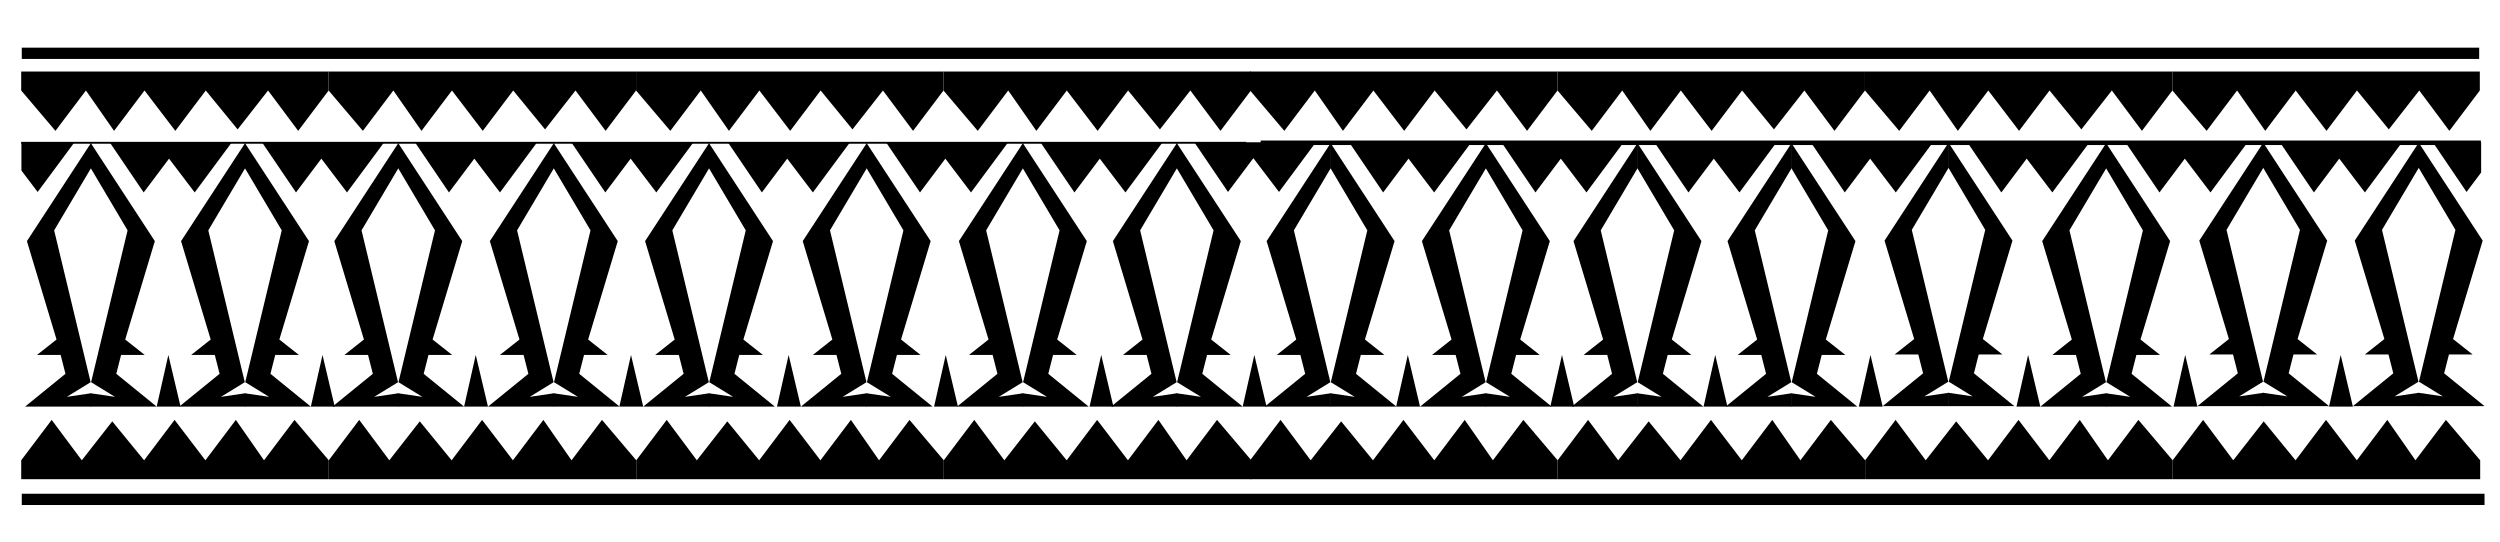 <?xml version="1.0" encoding="utf-8"?>
<!-- Generator: Adobe Illustrator 16.0.0, SVG Export Plug-In . SVG Version: 6.00 Build 0)  -->
<!DOCTYPE svg PUBLIC "-//W3C//DTD SVG 1.1//EN" "http://www.w3.org/Graphics/SVG/1.1/DTD/svg11.dtd">
<svg version="1.1" id="Layer_1" xmlns="http://www.w3.org/2000/svg" xmlns:xlink="http://www.w3.org/1999/xlink" x="0px" y="0px"
	 width="595.28px" height="129px" viewBox="0 0 595.28 129" enable-background="new 0 0 595.28 129" xml:space="preserve">
<g>
	<line stroke="#000000" stroke-width="0.447" stroke-miterlimit="10" x1="5.047" y1="33.998" x2="296.722" y2="33.998"/>
	<polygon points="26.198,33.998 34.209,45.823 40.25,37.773 46.358,45.823 55.116,33.998 	"/>
	<polygon points="62.464,33.998 70.477,45.823 76.514,37.773 82.624,45.823 91.381,33.998 	"/>
	<polygon points="98.889,33.998 106.902,45.824 112.941,37.773 119.05,45.824 127.807,33.998 	"/>
	<polygon points="136.116,33.998 144.13,45.823 150.167,37.773 156.276,45.823 165.034,33.998 	"/>
	<polygon points="173.394,33.998 181.408,45.823 187.445,37.773 193.556,45.823 202.313,33.998 	"/>
	<polygon points="211.049,33.998 219.062,45.824 225.101,37.773 231.208,45.824 239.967,33.998 	"/>
	<polygon points="247.821,33.998 255.833,45.824 261.871,37.773 267.98,45.824 276.738,33.998 	"/>
	<polygon points="74.018,96.824 76.794,84.519 79.702,96.824 	"/>
	<polygon points="110.506,96.824 113.282,84.519 116.192,96.824 	"/>
	<polygon points="147.475,96.824 150.25,84.519 153.158,96.824 	"/>
	<polygon points="185.013,96.824 187.786,84.519 190.696,96.824 	"/>
	<polygon points="222.416,96.824 225.191,84.519 228.102,96.824 	"/>
	<polygon points="37.312,96.824 40.086,84.519 42.994,96.824 	"/>
	<polygon points="259.436,96.824 262.213,84.519 265.122,96.824 	"/>
	<line stroke="#000000" stroke-width="1.073" stroke-miterlimit="10" x1="300.18" y1="33.998" x2="590.731" y2="33.998"/>
	<polygon points="321.329,33.998 329.343,45.823 335.382,37.773 341.49,45.823 350.246,33.998 	"/>
	<polygon points="357.596,33.998 365.609,45.823 371.646,37.773 377.756,45.823 386.512,33.998 	"/>
	<polygon points="394.02,33.998 402.036,45.824 408.073,37.773 414.183,45.824 422.939,33.998 	"/>
	<polygon points="431.248,33.998 439.261,45.823 445.3,37.773 451.408,45.823 460.167,33.998 	"/>
	<polygon points="468.526,33.998 476.542,45.823 482.577,37.773 488.687,45.823 497.444,33.998 	"/>
	<polygon points="506.18,33.998 514.193,45.824 520.231,37.773 526.34,45.824 535.099,33.998 	"/>
	<polygon points="542.953,33.998 550.966,45.824 557.004,37.773 563.112,45.824 571.87,33.998 	"/>
	<g>
		<polygon points="5.047,21.546 13.203,31.159 20.455,21.546 27.159,31.159 34.409,21.546 41.745,31.159 48.997,21.546 
			56.58,30.813 63.831,21.546 71.001,31.159 78.25,21.546 78.25,17.037 5.047,17.037 		"/>
		<polygon points="78.25,21.546 86.408,31.159 93.659,21.546 100.361,31.159 107.613,21.546 114.949,31.159 122.2,21.546 
			129.785,30.813 137.035,21.546 144.204,31.159 151.455,21.546 151.455,17.037 78.25,17.037 		"/>
		<polygon points="151.455,21.546 159.612,31.159 166.862,21.546 173.566,31.159 180.818,21.546 188.154,31.159 195.404,21.546 
			202.988,30.813 210.24,21.546 217.407,31.159 224.657,21.546 224.657,17.037 151.455,17.037 		"/>
		<polygon points="224.657,21.546 232.815,31.159 240.067,21.546 246.77,31.159 254.02,21.546 261.356,31.159 268.608,21.546 
			276.192,30.813 283.442,21.546 290.611,31.159 297.863,21.546 297.863,17.037 224.657,17.037 		"/>
	</g>
	<g>
		<polygon points="297.658,21.546 305.815,31.159 313.067,21.546 319.771,31.159 327.024,21.546 334.359,31.159 341.608,21.546 
			349.192,30.813 356.444,21.546 363.614,31.159 370.863,21.546 370.863,17.037 297.658,17.037 		"/>
		<polygon points="370.863,21.546 379.02,31.159 386.271,21.546 392.976,31.159 400.225,21.546 407.562,31.159 414.812,21.546 
			422.396,30.813 429.646,21.546 436.815,31.159 444.068,21.546 444.068,17.037 370.863,17.037 		"/>
		<polygon points="444.068,21.546 452.226,31.159 459.474,21.546 466.178,31.159 473.431,21.546 480.765,31.159 488.015,21.546 
			495.6,30.813 502.853,21.546 510.021,31.159 517.271,21.546 517.271,17.037 444.068,17.037 		"/>
		<polygon points="517.271,21.546 525.429,31.159 532.679,21.546 539.382,31.159 546.633,21.546 553.97,31.159 561.22,21.546 
			568.805,30.813 576.054,21.546 583.223,31.159 590.476,21.546 590.476,17.037 517.271,17.037 		"/>
	</g>
	<g>
		<g>
			<polygon points="297.951,109.602 289.791,99.982 282.537,109.602 275.831,99.982 268.579,109.602 261.241,99.982 
				253.988,109.602 246.403,100.33 239.149,109.602 231.979,99.982 224.725,109.602 224.725,114.107 297.951,114.107 			"/>
			<polygon points="224.725,109.602 216.566,99.982 209.313,109.602 202.607,99.982 195.353,109.602 188.018,99.982 
				180.763,109.602 173.178,100.33 165.925,109.602 158.755,99.982 151.501,109.602 151.501,114.107 224.725,114.107 			"/>
			<polygon points="151.501,109.602 143.342,99.982 136.088,109.602 129.383,99.982 122.13,109.602 114.791,99.982 107.54,109.602 
				99.951,100.33 92.7,109.602 85.532,99.982 78.277,109.602 78.277,114.107 151.501,114.107 			"/>
			<polygon points="78.277,109.602 70.118,99.982 62.865,109.602 56.158,99.982 48.906,109.602 41.568,99.982 34.314,109.602 
				26.728,100.33 19.477,109.602 12.305,99.982 5.051,109.602 5.051,114.107 78.277,114.107 			"/>
		</g>
		<g>
			<polygon points="590.562,109.602 582.403,99.982 575.148,109.602 568.445,99.982 561.191,109.602 553.854,99.982 546.6,109.602 
				539.014,100.33 531.76,109.602 524.59,99.982 517.336,109.602 517.336,114.107 590.562,114.107 			"/>
			<polygon points="517.336,109.602 509.179,99.982 501.924,109.602 495.22,99.982 487.968,109.602 480.629,99.982 473.376,109.602 
				465.79,100.33 458.536,109.602 451.365,99.982 444.115,109.602 444.115,114.107 517.336,114.107 			"/>
			<polygon points="444.115,109.602 435.954,99.982 428.7,109.602 421.996,99.982 414.742,109.602 407.404,99.982 400.15,109.602 
				392.565,100.33 385.313,109.602 378.14,99.982 370.889,109.602 370.889,114.107 444.115,114.107 			"/>
			<polygon points="370.889,109.602 362.729,99.982 355.477,109.602 348.771,99.982 341.516,109.602 334.18,99.982 326.926,109.602 
				319.342,100.33 312.088,109.602 304.917,99.982 297.664,109.602 297.664,114.107 370.889,114.107 			"/>
		</g>
	</g>
	<polygon points="369.148,96.824 371.924,84.519 374.833,96.824 	"/>
	<polygon points="405.638,96.824 408.413,84.519 411.322,96.824 	"/>
	<polygon points="442.606,96.824 445.382,84.519 448.289,96.824 	"/>
	<polygon points="480.144,96.824 482.918,84.519 485.829,96.824 	"/>
	<polygon points="517.547,96.824 520.322,84.519 523.23,96.824 	"/>
	<polygon points="332.441,96.824 335.218,84.519 338.128,96.824 	"/>
	<polygon points="554.569,96.824 557.346,84.519 560.252,96.824 	"/>
	<polygon points="295.899,96.824 298.674,84.519 301.582,96.824 	"/>
	<polygon points="284.387,33.882 292.4,45.707 298.44,37.657 304.549,45.707 313.307,33.882 	"/>
	<polygon points="5.102,40.614 8.968,45.707 17.727,33.882 5.102,33.882 	"/>
	<polygon points="590.789,33.882 579.296,33.882 587.312,45.707 590.789,41.073 	"/>
	
		<line fill="none" stroke="#000000" stroke-width="2.684" stroke-miterlimit="10" x1="590.322" y1="12.692" x2="5.184" y2="12.692"/>
	
		<line fill="none" stroke="#000000" stroke-width="2.685" stroke-miterlimit="10" x1="591.596" y1="118.907" x2="5.184" y2="118.907"/>
	<g>
		<polygon points="21.701,33.998 6.407,57.414 13.463,80.845 8.81,84.519 14.442,84.519 15.584,89.007 5.962,96.824 21.701,96.824 
			21.7,93.638 15.9,94.494 21.584,91.008 12.894,54.851 21.7,39.985 		"/>
		<polygon points="21.574,33.998 36.868,57.414 29.812,80.845 34.465,84.519 28.833,84.519 27.69,89.007 37.312,96.824 
			21.574,96.824 21.575,93.638 27.375,94.494 21.691,91.008 30.381,54.851 21.575,39.985 		"/>
	</g>
	<g>
		<polygon points="58.406,33.998 43.112,57.414 50.168,80.845 45.515,84.519 51.147,84.519 52.29,89.007 42.667,96.824 
			58.406,96.824 58.405,93.638 52.605,94.494 58.289,91.008 49.599,54.851 58.405,39.985 		"/>
		<polygon points="58.279,33.998 73.573,57.414 66.517,80.845 71.17,84.519 65.538,84.519 64.396,89.007 74.018,96.824 
			58.279,96.824 58.28,93.638 64.08,94.494 58.396,91.008 67.086,54.851 58.28,39.985 		"/>
	</g>
	<g>
		<polygon points="94.895,33.998 79.601,57.414 86.657,80.845 82.003,84.519 87.636,84.519 88.778,89.007 79.156,96.824 
			94.895,96.824 94.894,93.638 89.094,94.494 94.777,91.008 86.087,54.851 94.894,39.985 		"/>
		<polygon points="94.768,33.998 110.062,57.414 103.005,80.845 107.659,84.519 102.026,84.519 100.884,89.007 110.506,96.824 
			94.768,96.824 94.769,93.638 100.568,94.494 94.885,91.008 103.575,54.851 94.769,39.985 		"/>
	</g>
	<g>
		<polygon points="131.931,33.998 116.637,57.414 123.693,80.845 119.04,84.519 124.672,84.519 125.814,89.007 116.192,96.824 
			131.931,96.824 131.93,93.638 126.13,94.494 131.814,91.008 123.124,54.851 131.93,39.985 		"/>
		<polygon points="131.804,33.998 147.098,57.414 140.042,80.845 144.695,84.519 139.063,84.519 137.92,89.007 147.542,96.824 
			131.804,96.824 131.805,93.638 137.604,94.494 131.921,91.008 140.611,54.851 131.805,39.985 		"/>
	</g>
	<g>
		<polygon points="168.896,33.998 153.602,57.414 160.658,80.845 156.005,84.519 161.637,84.519 162.779,89.007 153.158,96.824 
			168.896,96.824 168.895,93.638 163.095,94.494 168.779,91.008 160.089,54.851 168.895,39.985 		"/>
		<polygon points="168.769,33.998 184.063,57.414 177.007,80.845 181.66,84.519 176.027,84.519 174.885,89.007 184.507,96.824 
			168.769,96.824 168.77,93.638 174.57,94.494 168.886,91.008 177.576,54.851 168.77,39.985 		"/>
	</g>
	<g>
		<polygon points="206.435,33.998 191.141,57.414 198.197,80.845 193.544,84.519 199.176,84.519 200.318,89.007 190.696,96.824 
			206.435,96.824 206.434,93.638 200.634,94.494 206.318,91.008 197.627,54.851 206.434,39.985 		"/>
		<polygon points="206.308,33.998 221.602,57.414 214.546,80.845 219.199,84.519 213.566,84.519 212.424,89.007 222.046,96.824 
			206.308,96.824 206.309,93.638 212.108,94.494 206.425,91.008 215.115,54.851 206.309,39.985 		"/>
	</g>
	<g>
		<polygon points="243.618,33.998 228.324,57.414 235.38,80.845 230.727,84.519 236.359,84.519 237.501,89.007 227.879,96.824 
			243.618,96.824 243.617,93.638 237.817,94.494 243.5,91.008 234.811,54.851 243.617,39.985 		"/>
		<polygon points="243.491,33.998 258.785,57.414 251.729,80.845 256.382,84.519 250.749,84.519 249.607,89.007 259.229,96.824 
			243.491,96.824 243.492,93.638 249.292,94.494 243.607,91.008 252.298,54.851 243.492,39.985 		"/>
	</g>
	<g>
		<polygon points="280.288,33.998 264.994,57.414 272.05,80.845 267.396,84.519 273.029,84.519 274.171,89.007 264.549,96.824 
			280.288,96.824 280.287,93.638 274.487,94.494 280.171,91.008 271.48,54.851 280.287,39.985 		"/>
		<polygon points="280.161,33.998 295.455,57.414 288.399,80.845 293.052,84.519 287.419,84.519 286.277,89.007 295.899,96.824 
			280.161,96.824 280.162,93.638 285.961,94.494 280.278,91.008 288.968,54.851 280.162,39.985 		"/>
	</g>
	<g>
		<polygon points="316.895,33.998 301.6,57.414 308.656,80.845 304.003,84.519 309.636,84.519 310.777,89.007 301.156,96.824 
			316.895,96.824 316.894,93.638 311.094,94.494 316.777,91.008 308.087,54.851 316.894,39.985 		"/>
		<polygon points="316.768,33.998 332.062,57.414 325.005,80.845 329.658,84.519 324.025,84.519 322.884,89.007 332.506,96.824 
			316.768,96.824 316.769,93.638 322.568,94.494 316.884,91.008 325.574,54.851 316.769,39.985 		"/>
	</g>
	<g>
		<polygon points="353.866,33.998 338.572,57.414 345.629,80.845 340.976,84.519 346.607,84.519 347.75,89.007 338.128,96.824 
			353.866,96.824 353.865,93.638 348.065,94.494 353.749,91.008 345.06,54.851 353.865,39.985 		"/>
		<polygon points="353.739,33.998 369.033,57.414 361.978,80.845 366.631,84.519 360.998,84.519 359.855,89.007 369.478,96.824 
			353.739,96.824 353.74,93.638 359.54,94.494 353.856,91.008 362.547,54.851 353.74,39.985 		"/>
	</g>
	<g>
		<polygon points="389.964,33.998 374.67,57.414 381.726,80.845 377.072,84.519 382.705,84.519 383.848,89.007 374.226,96.824 
			389.964,96.824 389.963,93.638 384.163,94.494 389.847,91.008 381.156,54.851 389.963,39.985 		"/>
		<polygon points="389.837,33.998 405.131,57.414 398.075,80.845 402.728,84.519 397.096,84.519 395.953,89.007 405.575,96.824 
			389.837,96.824 389.838,93.638 395.638,94.494 389.954,91.008 398.644,54.851 389.838,39.985 		"/>
	</g>
	<g>
		<polygon points="426.638,33.998 411.344,57.414 418.399,80.845 413.746,84.519 419.379,84.519 420.521,89.007 410.899,96.824 
			426.638,96.824 426.637,93.638 420.837,94.494 426.521,91.008 417.83,54.851 426.637,39.985 		"/>
		<polygon points="426.511,33.998 441.805,57.414 434.748,80.845 439.401,84.519 433.77,84.519 432.627,89.007 442.249,96.824 
			426.511,96.824 426.512,93.638 432.312,94.494 426.628,91.008 435.317,54.851 426.512,39.985 		"/>
	</g>
	<g>
		<polygon points="464.027,33.882 448.733,57.298 455.789,80.729 451.136,84.402 456.769,84.402 457.911,88.891 448.289,96.708 
			464.027,96.708 464.026,93.522 458.227,94.379 463.91,90.891 455.22,54.735 464.026,39.869 		"/>
		<polygon points="463.9,33.882 479.194,57.298 472.139,80.729 476.791,84.402 471.159,84.402 470.017,88.891 479.639,96.708 
			463.9,96.708 463.901,93.522 469.701,94.379 464.018,90.891 472.707,54.735 463.901,39.869 		"/>
	</g>
	<g>
		<polygon points="501.567,33.998 486.273,57.414 493.329,80.845 488.676,84.519 494.309,84.519 495.45,89.007 485.829,96.824 
			501.567,96.824 501.566,93.638 495.767,94.494 501.45,91.008 492.76,54.851 501.566,39.985 		"/>
		<polygon points="501.44,33.998 516.734,57.414 509.678,80.845 514.331,84.519 508.698,84.519 507.557,89.007 517.179,96.824 
			501.44,96.824 501.441,93.638 507.241,94.494 501.557,91.008 510.247,54.851 501.441,39.985 		"/>
	</g>
	<g>
		<polygon points="538.969,33.882 523.674,57.298 530.73,80.729 526.077,84.402 531.71,84.402 532.852,88.891 523.23,96.708 
			538.969,96.708 538.968,93.522 533.168,94.379 538.852,90.891 530.161,54.735 538.968,39.869 		"/>
		<polygon points="538.842,33.882 554.136,57.298 547.079,80.729 551.732,84.402 546.1,84.402 544.958,88.891 554.58,96.708 
			538.842,96.708 538.843,93.522 544.643,94.379 538.958,90.891 547.648,54.735 538.843,39.869 		"/>
	</g>
	<g>
		<polygon points="575.99,33.882 560.696,57.298 567.752,80.729 563.1,84.402 568.731,84.402 569.874,88.891 560.252,96.708 
			575.99,96.708 575.989,93.522 570.189,94.379 575.873,90.891 567.183,54.735 575.989,39.869 		"/>
		<polygon points="575.863,33.882 591.157,57.298 584.102,80.729 588.754,84.402 583.122,84.402 581.979,88.891 591.602,96.708 
			575.863,96.708 575.864,93.522 581.664,94.379 575.98,90.891 584.67,54.735 575.864,39.869 		"/>
	</g>
</g>
</svg>
